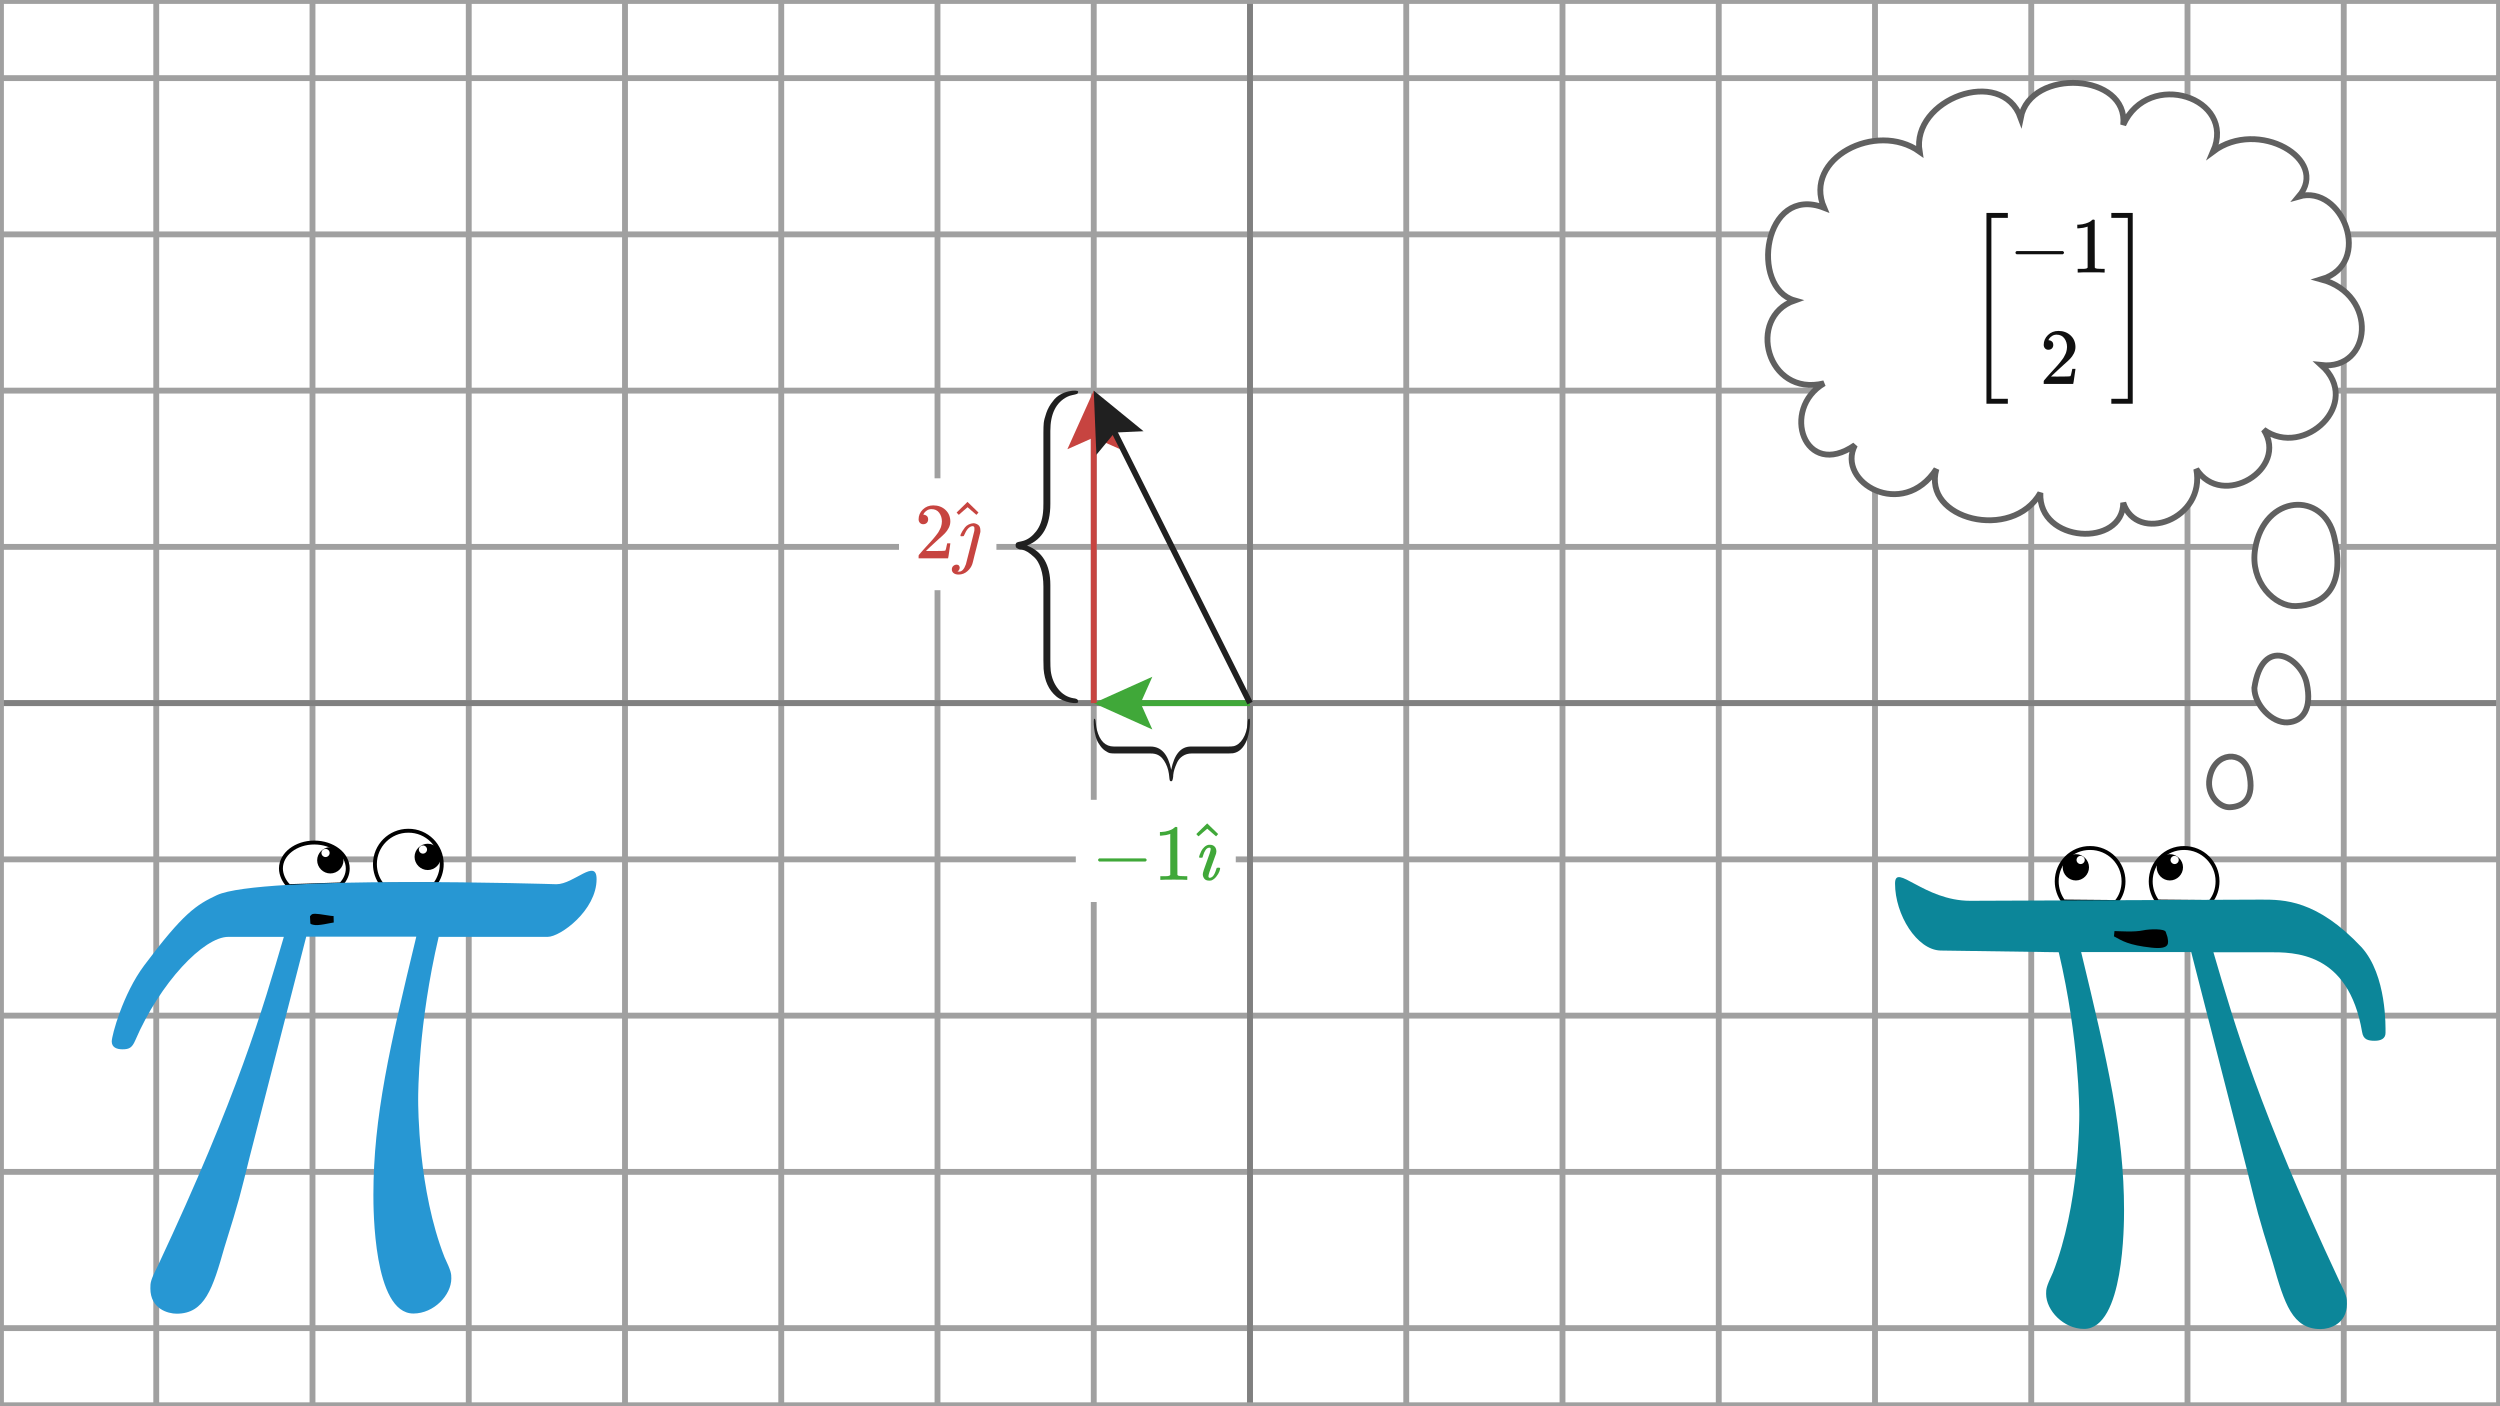 <svg width="640" height="360" viewBox="0 0 640 360" fill="none" xmlns="http://www.w3.org/2000/svg">
<rect x="0" y="0" width="640" height="360" fill="#333333" stroke="none"/>
<g clip-path="url(#clip0_1330_4936)">
<path d="M640 0H0V360H640V0Z" fill="white"/>
<g clip-path="url(#clip1_1330_4936)">
<path d="M0 20H640" stroke="#A0A0A0" stroke-width="1.5"/>
<path d="M0 60H640" stroke="#A0A0A0" stroke-width="1.5"/>
<path d="M0 100H640" stroke="#A0A0A0" stroke-width="1.5"/>
<path d="M0 140H640" stroke="#A0A0A0" stroke-width="1.5"/>
<path d="M0 180H640" stroke="#A0A0A0" stroke-width="1.5"/>
<path d="M0 220H640" stroke="#A0A0A0" stroke-width="1.5"/>
<path d="M0 260H640" stroke="#A0A0A0" stroke-width="1.5"/>
<path d="M0 300H640" stroke="#A0A0A0" stroke-width="1.5"/>
<path d="M0 340H640" stroke="#A0A0A0" stroke-width="1.5"/>
<path d="M0 0V360" stroke="#A0A0A0" stroke-width="1.5"/>
<path d="M40 0V360" stroke="#A0A0A0" stroke-width="1.5"/>
<path d="M80 0V360" stroke="#A0A0A0" stroke-width="1.5"/>
<path d="M120 0V360" stroke="#A0A0A0" stroke-width="1.5"/>
<path d="M160 0V360" stroke="#A0A0A0" stroke-width="1.5"/>
<path d="M200 0V360" stroke="#A0A0A0" stroke-width="1.5"/>
<path d="M240 0V360" stroke="#A0A0A0" stroke-width="1.5"/>
<path d="M280 0V360" stroke="#A0A0A0" stroke-width="1.5"/>
<path d="M320 0V360" stroke="#A0A0A0" stroke-width="1.5"/>
<path d="M360 0V360" stroke="#A0A0A0" stroke-width="1.5"/>
<path d="M400 0V360" stroke="#A0A0A0" stroke-width="1.5"/>
<path d="M440 0V360" stroke="#A0A0A0" stroke-width="1.5"/>
<path d="M480 0V360" stroke="#A0A0A0" stroke-width="1.5"/>
<path d="M520 0V360" stroke="#A0A0A0" stroke-width="1.5"/>
<path d="M560 0V360" stroke="#A0A0A0" stroke-width="1.5"/>
<path d="M600 0V360" stroke="#A0A0A0" stroke-width="1.5"/>
<path d="M640 0V360" stroke="#A0A0A0" stroke-width="1.5"/>
</g>
<path d="M0 180H640" stroke="#808080" stroke-width="1.5"/>
<path d="M320 0V360" stroke="#808080" stroke-width="1.5"/>
<path d="M640 0H0V360H640V0Z" stroke="#A0A0A0" stroke-width="2"/>
<path d="M295 186.75L280 180L295 173.25L292 180L295 186.75Z" fill="#40A839"/>
<path d="M320 180H284" stroke="#40A839" stroke-width="1.5"/>
<path d="M273.25 115L280 100L286.75 115L280 112L273.25 115Z" fill="#C74440"/>
<path d="M280 180V104" stroke="#C74440" stroke-width="1.5"/>
<path d="M280.671 116.435L280 100L292.746 110.398L285.367 110.733L280.671 116.435Z" fill="#202020"/>
<path d="M320 180L281.789 103.578" stroke="#202020" stroke-width="1.5"/>
<path d="M280.122 184C280.278 184 280.377 184.107 280.422 184.321C280.466 184.534 280.514 184.905 280.565 185.432C280.617 185.959 280.694 186.419 280.797 186.815C281.529 189.679 282.982 191.111 285.154 191.111H294.507C297.271 191.111 299.044 193.099 299.829 197.074C300.612 193.099 302.297 191.111 304.88 191.111H314.439C315.069 191.111 315.545 191.078 315.865 191.012C316.765 190.781 317.543 190.144 318.198 189.098C318.853 188.053 319.245 186.757 319.375 185.209C319.375 185.176 319.381 185.081 319.394 184.926C319.407 184.77 319.419 184.658 319.433 184.593C319.445 184.526 319.465 184.436 319.491 184.321C319.518 184.205 319.565 184.123 319.632 184.074C319.699 184.024 319.772 184 319.853 184C320.188 184 319.951 187.667 319.143 189.59C318.334 191.512 317.161 192.596 315.622 192.84C315.363 192.873 314.982 192.889 314.478 192.889H305.073C304.199 192.889 303.435 193.107 302.779 193.543C302.123 193.98 301.637 194.543 301.323 195.235C301.008 195.926 300.78 196.507 300.639 196.976C300.497 197.445 300.4 197.918 300.35 198.396C300.35 198.495 300.343 198.639 300.33 198.828C300.317 199.017 300.295 199.169 300.263 199.285C300.231 199.4 300.202 199.516 300.176 199.63C300.151 199.746 300.105 199.836 300.041 199.902C299.977 199.967 299.905 200.001 299.829 200.001C299.726 200.001 299.642 199.977 299.578 199.927C299.514 199.877 299.465 199.787 299.433 199.655C299.401 199.524 299.379 199.388 299.366 199.248C299.353 199.109 299.334 198.923 299.309 198.692C299.283 198.461 299.257 198.248 299.231 198.05C299.051 196.832 298.647 195.733 298.017 194.753C297.387 193.774 296.583 193.186 295.607 192.988C295.35 192.922 294.964 192.889 294.45 192.889H285.385C284.869 192.889 284.457 192.86 284.149 192.803C283.841 192.746 283.409 192.526 282.855 192.143C282.301 191.76 281.804 191.202 281.363 190.469C279.899 188.443 279.867 184 280.122 184Z" fill="#202020"/>
<path d="M276 100.243C276 100.555 275.893 100.754 275.679 100.843C275.466 100.931 275.095 101.027 274.568 101.13C274.041 101.234 273.581 101.387 273.185 101.593C270.321 103.058 268.889 105.963 268.889 110.307V129.014C268.889 134.541 266.901 138.087 262.926 139.657C266.901 141.223 268.889 144.593 268.889 149.759V168.878C268.889 170.137 268.922 171.089 268.988 171.73C269.219 173.53 269.856 175.085 270.902 176.395C271.947 177.706 273.243 178.49 274.791 178.749C274.824 178.749 274.919 178.762 275.074 178.787C275.23 178.813 275.342 178.838 275.407 178.865C275.474 178.89 275.564 178.93 275.679 178.982C275.795 179.035 275.877 179.13 275.926 179.263C275.976 179.397 276 179.543 276 179.706C276 180.375 272.333 179.901 270.41 178.285C268.488 176.667 267.404 174.321 267.16 171.243C267.127 170.726 267.111 169.963 267.111 168.955V150.146C267.111 148.398 266.893 146.869 266.457 145.557C266.02 144.246 265.457 143.274 264.765 142.645C264.074 142.015 263.493 141.559 263.024 141.277C262.555 140.994 262.082 140.799 261.604 140.699C261.505 140.699 261.361 140.685 261.172 140.659C260.983 140.634 260.831 140.589 260.715 140.525C260.6 140.461 260.484 140.403 260.37 140.351C260.254 140.301 260.164 140.21 260.098 140.081C260.033 139.953 259.999 139.81 259.999 139.657C259.999 139.451 260.023 139.283 260.073 139.155C260.123 139.027 260.213 138.93 260.345 138.866C260.476 138.802 260.612 138.757 260.752 138.731C260.891 138.706 261.077 138.667 261.308 138.617C261.539 138.565 261.752 138.514 261.95 138.462C263.168 138.102 264.267 137.293 265.247 136.034C266.226 134.773 266.814 133.166 267.012 131.213C267.078 130.699 267.111 129.927 267.111 128.899V110.77C267.111 109.738 267.14 108.914 267.197 108.297C267.254 107.681 267.474 106.818 267.857 105.71C268.24 104.602 268.798 103.607 269.531 102.726C271.557 99.798 276 99.734 276 100.243Z" fill="#202020"/>
<path d="M87.195 226.406L87.286 226.403L87.349 226.336C88.384 225.21 89.025 223.847 89.025 222.337C89.025 218.624 85.152 215.688 80.45 215.688C75.791 215.688 71.919 218.624 71.919 222.337C71.919 223.889 72.734 225.697 73.914 226.786L73.98 226.847L74.07 226.844L87.195 226.406Z" fill="white" stroke="black"/>
<path d="M111.252 226.363L111.361 226.362L111.425 226.274C112.459 224.881 113.088 223.085 113.088 221.2C113.088 216.487 109.272 212.624 104.511 212.669C99.797 212.669 95.981 216.486 95.981 221.2C95.981 223.126 96.608 225.016 97.782 226.416L97.849 226.495L97.952 226.494L111.252 226.363Z" fill="white" stroke="black"/>
<path d="M83.294 217.306C82.725 217.35 82.287 217.787 82.287 218.356C82.287 218.925 82.769 219.406 83.338 219.406C83.906 219.406 84.388 218.925 84.388 218.356C84.388 217.787 83.906 217.306 83.294 217.306L84.562 216.869C86.444 216.869 87.931 218.4 87.931 220.237C87.931 222.075 86.4 223.606 84.562 223.606C82.725 223.606 81.194 222.075 81.194 220.237C81.194 218.4 82.725 216.869 84.562 216.869" fill="black"/>
<path d="M108.231 216.431C107.662 216.475 107.225 216.912 107.225 217.481C107.225 218.05 107.706 218.531 108.275 218.531C108.844 218.531 109.325 218.05 109.325 217.481C109.325 216.912 108.844 216.431 108.275 216.431H108.231L109.5 215.994C111.381 215.994 112.869 217.525 112.869 219.362C112.869 221.2 111.337 222.731 109.5 222.731C107.662 222.731 106.131 221.2 106.131 219.362C106.131 217.525 107.662 215.994 109.5 215.994" fill="black"/>
<path d="M78.394 239.794H106.569C99.831 267.706 95.588 285.906 95.588 305.856C95.588 309.356 95.588 336.262 105.825 336.262C111.075 336.262 115.538 331.537 115.538 327.294C115.538 326.069 115.538 325.544 113.788 321.825C107.05 304.631 107.05 283.194 107.05 281.444C107.05 279.956 107.05 262.237 112.3 239.837H140.213C143.45 239.837 152.725 233.056 152.725 225.05C152.725 219.581 146.906 226.362 142.444 226.362C142.444 226.362 66.669 223.956 55.513 229.162C50.219 231.656 46.938 233.756 36.919 247.144C31.45 254.45 28.606 265.081 28.606 266.612C28.606 268.1 29.831 268.625 31.363 268.625C33.112 268.625 33.812 268.187 34.6 266.394C41.031 251.431 52.188 239.837 58.444 239.837H72.662C67.194 258.519 60.938 280.219 40.506 323.837C38.494 327.819 38.494 328.344 38.494 329.831C38.494 335.081 43 336.306 45.231 336.306C52.45 336.306 54.462 329.831 57.438 319.375C61.419 306.644 61.419 306.162 63.913 296.187L78.394 239.794Z" fill="#2797D3"/>
<path d="M79.444 236.25C79.444 236.556 79.531 236.556 80.144 236.731C81.412 237.125 84.737 236.206 85.438 236.162L85.394 234.5C84.65 234.544 81.894 233.931 80.756 233.931C79.969 233.931 79.794 233.975 79.356 234.587" fill="black"/>
<path d="M552.417 230.781L552.308 230.78L552.243 230.693C551.209 229.299 550.581 227.504 550.581 225.619C550.581 220.906 554.397 217.043 559.157 217.088C563.871 217.088 567.688 220.905 567.688 225.619C567.688 227.545 567.061 229.434 565.886 230.834L565.82 230.913L565.717 230.913L552.417 230.781Z" fill="white" stroke="black"/>
<path d="M528.354 230.781L528.246 230.78L528.18 230.693C527.147 229.299 526.519 227.504 526.519 225.619C526.519 220.906 530.334 217.043 535.095 217.088C539.809 217.088 543.625 220.905 543.625 225.619C543.625 227.545 542.998 229.434 541.824 230.834L541.757 230.913L541.654 230.913L528.354 230.781Z" fill="white" stroke="black"/>
<path d="M556.75 219.1C557.319 219.144 557.756 219.581 557.756 220.15C557.756 220.719 557.275 221.2 556.706 221.2C556.137 221.2 555.656 220.719 555.656 220.15C555.656 219.581 556.137 219.1 556.706 219.1H556.75L555.481 218.663C553.6 218.663 552.112 220.194 552.112 222.031C552.112 223.869 553.644 225.4 555.481 225.4C557.319 225.4 558.85 223.869 558.85 222.031C558.85 220.194 557.319 218.663 555.481 218.663" fill="black"/>
<path d="M532.687 219.1C533.256 219.144 533.694 219.581 533.694 220.15C533.694 220.719 533.212 221.2 532.644 221.2C532.075 221.2 531.594 220.719 531.594 220.15C531.594 219.581 532.075 219.1 532.644 219.1H532.687L531.419 218.663C529.537 218.663 528.05 220.194 528.05 222.031C528.05 223.869 529.581 225.4 531.419 225.4C533.256 225.4 534.787 223.869 534.787 222.031C534.787 220.194 533.256 218.663 531.419 218.663" fill="black"/>
<path d="M560.95 243.731H532.775C539.513 271.644 543.756 289.844 543.756 309.794C543.756 313.294 543.756 340.2 533.519 340.2C528.269 340.2 523.806 335.475 523.806 331.231C523.806 330.006 523.806 329.481 525.556 325.763C532.294 308.569 532.294 287.131 532.294 285.381C532.294 283.894 532.294 266.175 527.044 243.775L496.769 243.338C490.731 243.163 485.131 234.194 485.131 226.188C485.131 220.719 492.525 230.606 504.381 230.606L578.888 230.3C584.619 230.3 593.106 230.3 604.569 242.506C611.044 249.725 610.694 262.938 610.694 264.425C610.694 265.913 609.469 266.438 607.937 266.438C606.188 266.438 605.006 266.131 604.7 264.206C601.2 243.513 587.113 243.775 580.856 243.775H566.638C572.106 262.456 578.363 284.156 598.794 327.775C600.806 331.756 600.806 332.281 600.806 333.769C600.806 339.019 596.3 340.244 594.069 340.244C586.85 340.244 584.837 333.769 581.862 323.313C577.881 310.581 577.881 310.1 575.388 300.125L560.95 243.731Z" fill="#0C8699"/>
<path d="M554.869 239.881C555.088 241.281 555.788 243.162 550.756 242.594C544.85 241.937 543.363 240.887 541.175 239.706L541.306 238.35C542.925 238.394 546.338 238.656 548.613 238.175C550.45 237.781 554.213 237.737 554.431 238.569" fill="black"/>
<rect x="275.407" y="204.751" width="40.949" height="26.162" fill="white"/>
<g clip-path="url(#clip2_1330_4936)">
<path d="M281.12 220.418C281.12 220.418 281.12 220.33 281.12 220.154C281.12 219.977 281.215 219.841 281.405 219.746H293.235C293.438 219.855 293.54 219.991 293.54 220.154C293.54 220.316 293.438 220.452 293.235 220.561H281.405C281.215 220.466 281.12 220.33 281.12 220.154V220.418Z" fill="#40A839"/>
<path d="M299.587 213.475L299.323 213.577C299.133 213.645 298.861 213.713 298.508 213.781C298.155 213.849 297.762 213.896 297.327 213.923H296.94V212.987H297.327C297.965 212.959 298.556 212.858 299.099 212.681C299.642 212.505 300.022 212.342 300.239 212.193C300.456 212.043 300.646 211.894 300.809 211.745C300.836 211.704 300.917 211.683 301.053 211.683C301.175 211.683 301.291 211.724 301.399 211.806V217.894L301.42 224.002C301.515 224.097 301.596 224.158 301.664 224.185C301.732 224.212 301.895 224.239 302.153 224.267C302.411 224.294 302.831 224.307 303.415 224.307H303.944V225.244H303.721C303.435 225.203 302.356 225.183 300.483 225.183C298.637 225.183 297.571 225.203 297.286 225.244H297.042V224.307H297.571C297.87 224.307 298.128 224.307 298.345 224.307C298.562 224.307 298.732 224.301 298.854 224.287C298.976 224.273 299.085 224.253 299.18 224.226C299.275 224.199 299.329 224.185 299.343 224.185C299.356 224.185 299.397 224.151 299.465 224.083C299.533 224.015 299.574 223.988 299.587 224.002V213.475Z" fill="#40A839"/>
<path d="M306.958 219.4C306.958 219.332 307.005 219.156 307.1 218.871C307.195 218.586 307.338 218.253 307.528 217.873C307.718 217.493 307.983 217.147 308.322 216.835C308.661 216.523 309.028 216.333 309.422 216.265H309.788C310.25 216.265 310.63 216.414 310.928 216.713C311.227 217.011 311.383 217.432 311.397 217.975C311.383 218.233 311.356 218.416 311.315 218.525C311.274 218.633 310.976 219.461 310.419 221.009C309.713 222.855 309.361 223.954 309.361 224.307C309.361 224.579 309.469 224.715 309.686 224.715C309.944 224.715 310.202 224.599 310.46 224.368C310.813 223.988 311.118 223.357 311.376 222.475C311.417 222.312 311.451 222.217 311.478 222.19C311.505 222.163 311.6 222.142 311.763 222.129H311.885C312.021 222.129 312.109 222.129 312.15 222.129C312.191 222.129 312.238 222.149 312.292 222.19C312.347 222.23 312.367 222.278 312.354 222.332C312.354 222.468 312.286 222.726 312.15 223.106C312.014 223.486 311.756 223.92 311.376 224.409C310.996 224.898 310.562 225.23 310.073 225.407C309.965 225.434 309.802 225.448 309.584 225.448C308.987 225.448 308.56 225.278 308.302 224.938C308.044 224.599 307.915 224.219 307.915 223.798C307.915 223.432 308.247 222.373 308.913 220.622C309.578 218.871 309.917 217.805 309.931 217.425C309.931 217.262 309.91 217.154 309.87 217.1C309.829 217.045 309.727 217.011 309.564 216.998C309.184 217.025 308.865 217.235 308.607 217.629C308.349 218.023 308.159 218.443 308.037 218.891C307.915 219.339 307.833 219.563 307.793 219.563C307.779 219.577 307.65 219.584 307.406 219.584H307.08C306.999 219.502 306.958 219.441 306.958 219.4Z" fill="#40A839"/>
<path d="M306.249 213.516L309.039 210.788L309.202 210.95C310.966 212.634 311.849 213.489 311.849 213.516L311.319 214.106C311.292 214.093 310.898 213.754 310.138 213.088L309.059 212.152L307.939 213.109C307.763 213.258 307.586 213.414 307.41 213.577C307.233 213.74 307.091 213.869 306.982 213.964L306.819 214.086C306.792 214.113 306.691 214.018 306.514 213.801L306.249 213.516Z" fill="#40A839"/>
</g>
<rect x="230.144" y="122.446" width="24.938" height="28.646" fill="white"/>
<g clip-path="url(#clip3_1330_4936)">
<path d="M236.363 134.203C235.997 134.203 235.705 134.081 235.488 133.837C235.27 133.593 235.162 133.294 235.162 132.941C235.162 131.978 235.522 131.143 236.241 130.437C236.96 129.731 237.856 129.378 238.928 129.378C240.163 129.378 241.195 129.758 242.023 130.519C242.85 131.279 243.271 132.263 243.285 133.47C243.285 134.054 243.149 134.611 242.878 135.14C242.606 135.669 242.28 136.131 241.9 136.524C241.52 136.918 240.978 137.42 240.272 138.031C239.783 138.451 239.105 139.076 238.236 139.904L237.035 141.044L238.582 141.064C240.713 141.064 241.846 141.03 241.982 140.962C242.077 140.935 242.24 140.331 242.47 139.15V139.089H243.285V139.15C243.271 139.191 243.183 139.809 243.02 141.003C242.857 142.197 242.755 142.822 242.715 142.876V142.937H235.162V142.55V142.306C235.162 142.211 235.203 142.109 235.284 142.001C235.365 141.892 235.569 141.654 235.895 141.288C236.288 140.854 236.628 140.474 236.913 140.148C237.035 140.012 237.266 139.761 237.605 139.395C237.944 139.028 238.175 138.777 238.297 138.641C238.419 138.506 238.616 138.282 238.887 137.97C239.159 137.657 239.349 137.427 239.457 137.277C239.566 137.128 239.722 136.925 239.926 136.667C240.129 136.409 240.272 136.192 240.353 136.015C240.435 135.839 240.536 135.642 240.659 135.425C240.781 135.208 240.869 134.991 240.923 134.773C240.978 134.556 241.025 134.353 241.066 134.163C241.106 133.973 241.127 133.749 241.127 133.491C241.127 132.636 240.896 131.896 240.435 131.272C239.973 130.647 239.315 130.335 238.46 130.335C238.012 130.335 237.618 130.451 237.279 130.681C236.94 130.912 236.702 131.136 236.567 131.353C236.431 131.57 236.363 131.699 236.363 131.74C236.363 131.754 236.397 131.76 236.465 131.76C236.709 131.76 236.96 131.855 237.218 132.045C237.476 132.235 237.605 132.548 237.605 132.982C237.605 133.321 237.496 133.606 237.279 133.837C237.062 134.068 236.757 134.19 236.363 134.203Z" fill="#C74440"/>
<path d="M245.85 137.155C245.85 137.155 245.85 137.135 245.85 137.094C245.85 137.054 245.891 136.931 245.972 136.728C246.054 136.524 246.189 136.266 246.379 135.954C246.569 135.642 246.786 135.33 247.031 135.018C247.275 134.706 247.594 134.454 247.988 134.264C248.381 134.074 248.788 133.966 249.209 133.939C249.657 133.966 250.064 134.115 250.431 134.387C250.797 134.658 250.98 135.133 250.98 135.812V136.178L249.983 140.209C249.833 140.779 249.664 141.437 249.474 142.184C249.284 142.93 249.148 143.487 249.067 143.853C248.985 144.22 248.931 144.41 248.904 144.423C248.673 145.102 248.245 145.713 247.621 146.255C246.997 146.798 246.264 147.077 245.422 147.09C244.798 147.09 244.33 146.934 244.018 146.622C243.787 146.391 243.672 146.113 243.672 145.787C243.672 145.407 243.794 145.109 244.038 144.891C244.282 144.674 244.561 144.559 244.873 144.545C245.158 144.545 245.361 144.627 245.483 144.79C245.606 144.952 245.673 145.109 245.687 145.258C245.687 145.692 245.497 146.045 245.117 146.316L245.219 146.337H245.524H245.545C246.25 146.337 246.827 145.706 247.275 144.444C247.316 144.321 247.675 142.91 248.354 140.209C249.033 137.508 249.392 136.063 249.433 135.873C249.447 135.791 249.453 135.635 249.453 135.404C249.453 135.242 249.447 135.119 249.433 135.038C249.419 134.957 249.379 134.882 249.311 134.814C249.243 134.746 249.141 134.706 249.005 134.692C248.653 134.692 248.279 134.875 247.886 135.242C247.641 135.486 247.438 135.764 247.275 136.076C247.112 136.388 246.983 136.653 246.888 136.87C246.793 137.087 246.732 137.21 246.705 137.237C246.678 137.264 246.549 137.277 246.318 137.277H245.972C245.891 137.196 245.85 137.135 245.85 137.094V137.155Z" fill="#C74440"/>
<path d="M244.893 131.211L247.682 128.483L247.845 128.646C249.609 130.328 250.492 131.183 250.492 131.211L249.962 131.801C249.935 131.787 249.542 131.448 248.782 130.783L247.703 129.847L246.583 130.803C246.406 130.953 246.23 131.109 246.054 131.272C245.877 131.435 245.735 131.564 245.626 131.659L245.463 131.781C245.436 131.808 245.334 131.713 245.158 131.496L244.893 131.211Z" fill="#C74440"/>
</g>
<path d="M491.41 38.801C480.263 30.891 461.566 40.599 466.959 53.184C451.426 47.143 447.902 73.679 459.408 76.915C447.039 81.23 452.217 101.726 466.959 98.13C455.741 104.746 461.925 122.94 474.87 113.951C469.98 123.444 487.095 133.368 495.725 120.064C491.985 133.008 515.141 138.761 522.333 126.176C521.757 139.121 543.547 140.199 543.547 128.693C546.999 139.336 564.762 133.008 562.245 120.064C568.861 130.419 585.976 120.064 579.504 109.996C589.859 117.475 605.033 103.164 594.246 93.456C607.19 94.894 608.988 75.477 594.246 71.522C607.766 67.495 599.64 47.071 588.493 50.307C596.547 40.815 578.066 30.172 566.559 38.801C572.6 24.994 550.019 17.587 543.547 31.97C544.985 18.738 519.816 17.227 517.299 30.172C512.409 16.652 489.252 25.497 491.41 38.801Z" fill="white" stroke="#606060" stroke-width="1.5"/>
<path d="M590.511 174.879C589.108 168.33 579.168 162.476 577.121 176.118C577.121 180.398 581.623 185.17 585.599 184.936C589.575 184.702 591.914 181.428 590.511 174.879Z" fill="white" stroke="#606060" stroke-width="1.5"/>
<path d="M597.543 137.365C594.843 125.686 579.663 126.44 577.322 140.46C575.887 149.048 582.44 155.369 587.748 155.162C594.383 154.904 600.702 151.035 597.543 137.365Z" fill="white" stroke="#606060" stroke-width="1.5"/>
<path d="M575.737 197.757C574.387 191.918 566.797 192.295 565.626 199.305C564.909 203.599 568.185 206.759 570.839 206.656C574.157 206.527 577.316 204.592 575.737 197.757Z" fill="white" stroke="#606060" stroke-width="1.5"/>
<rect x="499.5" y="50.499" width="55.529" height="56.87" fill="white"/>
<g clip-path="url(#clip4_1330_4936)">
<path d="M508.531 103.359V54.51H514.009V55.772H509.794V102.097H514.009V103.359H508.531Z" fill="#101010"/>
<path d="M515.964 64.945C515.964 64.945 515.964 64.857 515.964 64.681C515.964 64.504 516.059 64.368 516.249 64.273H528.079C528.283 64.382 528.385 64.518 528.385 64.681C528.385 64.844 528.283 64.979 528.079 65.088H516.249C516.059 64.993 515.964 64.857 515.964 64.681V64.945Z" fill="#101010"/>
<path d="M534.432 58.002L534.168 58.103C533.978 58.171 533.706 58.239 533.353 58.307C533 58.375 532.607 58.422 532.172 58.45H531.785V57.513H532.172C532.81 57.486 533.401 57.384 533.944 57.208C534.487 57.031 534.867 56.868 535.084 56.719C535.301 56.57 535.491 56.42 535.654 56.271C535.681 56.23 535.763 56.21 535.899 56.21C536.021 56.21 536.136 56.251 536.245 56.332V62.42L536.265 68.529C536.36 68.624 536.442 68.685 536.509 68.712C536.577 68.74 536.74 68.767 536.998 68.794C537.256 68.821 537.677 68.835 538.261 68.835H538.79V69.771H538.566C538.281 69.731 537.202 69.71 535.328 69.71C533.482 69.71 532.417 69.731 532.131 69.771H531.887V68.835H532.417C532.715 68.835 532.973 68.835 533.19 68.835C533.407 68.835 533.577 68.828 533.699 68.814C533.822 68.801 533.93 68.78 534.025 68.753C534.12 68.726 534.174 68.712 534.188 68.712C534.202 68.712 534.242 68.678 534.31 68.611C534.378 68.543 534.419 68.516 534.432 68.529V58.002Z" fill="#101010"/>
<path d="M524.394 89.543C524.027 89.543 523.735 89.421 523.518 89.177C523.301 88.932 523.192 88.634 523.192 88.281C523.192 87.317 523.552 86.482 524.272 85.776C524.991 85.07 525.887 84.717 526.959 84.717C528.195 84.717 529.226 85.097 530.054 85.858C530.883 86.618 531.303 87.602 531.317 88.81C531.317 89.394 531.181 89.95 530.91 90.48C530.638 91.009 530.312 91.471 529.932 91.865C529.552 92.258 529.009 92.76 528.303 93.371C527.815 93.792 527.136 94.417 526.267 95.245L525.066 96.385L526.613 96.405C528.744 96.405 529.878 96.371 530.014 96.303C530.109 96.276 530.272 95.672 530.502 94.491V94.43H531.317V94.491C531.303 94.532 531.215 95.15 531.052 96.344C530.889 97.539 530.788 98.163 530.747 98.218V98.279H523.192V97.892V97.647C523.192 97.552 523.233 97.451 523.314 97.342C523.396 97.233 523.6 96.996 523.925 96.629C524.319 96.195 524.658 95.815 524.943 95.489C525.066 95.353 525.296 95.102 525.636 94.736C525.975 94.369 526.206 94.118 526.328 93.982C526.45 93.846 526.647 93.623 526.919 93.31C527.19 92.998 527.38 92.767 527.489 92.618C527.597 92.469 527.754 92.265 527.957 92.007C528.161 91.749 528.303 91.532 528.385 91.355C528.466 91.179 528.568 90.982 528.69 90.765C528.812 90.548 528.901 90.331 528.955 90.113C529.009 89.896 529.057 89.692 529.097 89.502C529.138 89.312 529.159 89.088 529.159 88.831C529.159 87.975 528.928 87.235 528.466 86.611C528.005 85.987 527.346 85.674 526.491 85.674C526.043 85.674 525.649 85.79 525.31 86.02C524.971 86.251 524.733 86.475 524.597 86.692C524.462 86.91 524.394 87.039 524.394 87.079C524.394 87.093 524.428 87.1 524.496 87.1C524.74 87.1 524.991 87.195 525.249 87.385C525.507 87.575 525.636 87.887 525.636 88.321C525.636 88.661 525.527 88.946 525.31 89.177C525.093 89.407 524.787 89.53 524.394 89.543Z" fill="#101010"/>
<path d="M540.5 55.772V54.51H545.978V103.359H540.5V102.097H544.715V55.772H540.5Z" fill="#101010"/>
</g>
</g>
<defs>
<clipPath id="clip0_1330_4936">
<rect width="640" height="360" fill="white"/>
</clipPath>
<clipPath id="clip1_1330_4936">
<rect width="640" height="360" fill="white"/>
</clipPath>
<clipPath id="clip2_1330_4936">
<rect width="32.949" height="18.162" fill="white" transform="translate(279.407 208.751)"/>
</clipPath>
<clipPath id="clip3_1330_4936">
<rect width="16.938" height="20.646" fill="white" transform="translate(234.144 126.446)"/>
</clipPath>
<clipPath id="clip4_1330_4936">
<rect width="47.529" height="48.87" fill="white" transform="translate(503.5 54.499)"/>
</clipPath>
</defs>
</svg>
